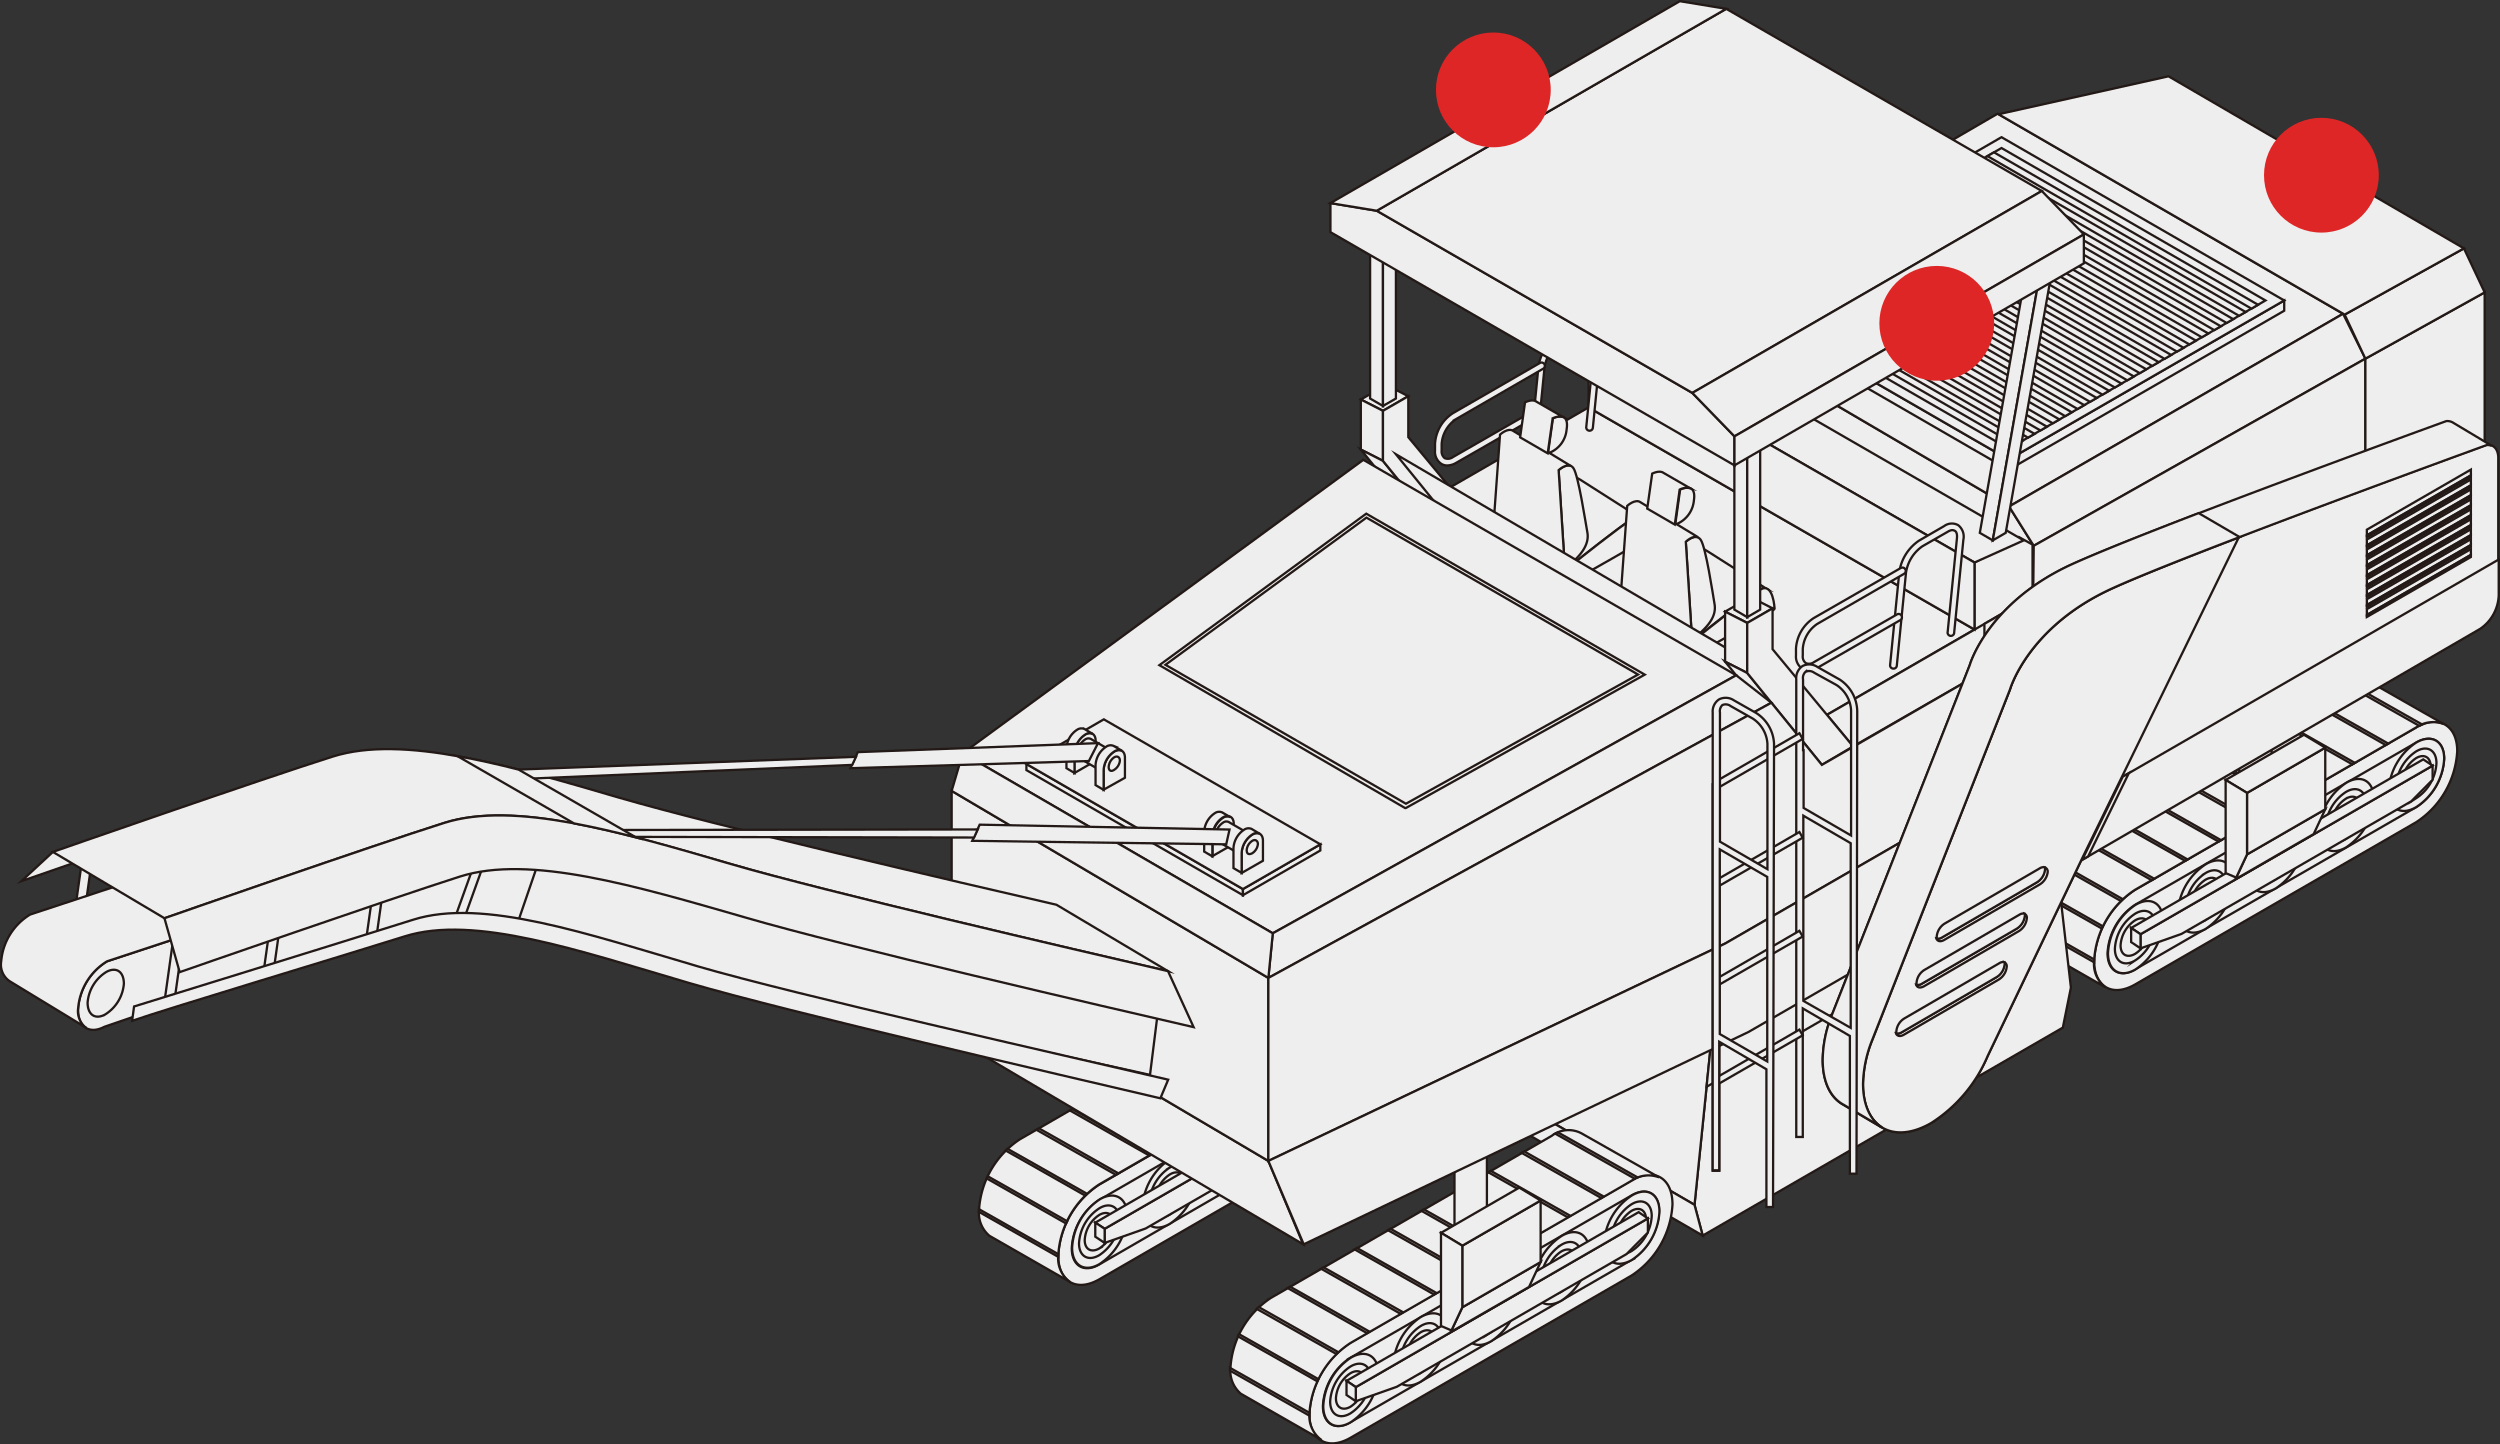 <svg xmlns="http://www.w3.org/2000/svg" viewBox="0 0 272.26 157.26"><rect x="0" y="0" width="272.26" height="157.26" fill="#333333" stroke="none"/><defs><style>.cls-1{fill:#eeeeef;stroke:#231916;stroke-miterlimit:10;stroke-width:0.25px;}.cls-2{fill:#dd2625;}</style></defs><g id="Layer_2" data-name="Layer 2"><g id="Layer_1-2" data-name="Layer 1"><path class="cls-1" d="M263.13,79.22,232.52,96.9a9.86,9.86,0,0,0-4.46,7.73c0,2.85,2,4,4.46,2.58l30.61-17.67a9.87,9.87,0,0,0,4.47-7.74C267.6,79,265.6,77.8,263.13,79.22Z"/><path class="cls-1" d="M263.13,80.87,232.52,98.54a6.75,6.75,0,0,0-3,5.27c0,1.94,1.37,2.73,3,1.76L263.13,87.9a6.73,6.73,0,0,0,3.05-5.27C266.18,80.69,264.81,79.9,263.13,80.87Z"/><path class="cls-1" d="M235.57,100.3c0-1.94-1.36-2.73-3-1.76a6.75,6.75,0,0,0-3,5.27c0,1.94,1.37,2.73,3,1.76A6.71,6.71,0,0,0,235.57,100.3Z"/><path class="cls-1" d="M234.73,100.78c0-1.41-1-2-2.21-1.27a4.88,4.88,0,0,0-2.2,3.82c0,1.41,1,2,2.2,1.27A4.86,4.86,0,0,0,234.73,100.78Z"/><path class="cls-1" d="M234.11,101.14c0-1-.71-1.42-1.59-.91a3.5,3.5,0,0,0-1.58,2.74c0,1,.71,1.41,1.58.91A3.48,3.48,0,0,0,234.11,101.14Z"/><path class="cls-1" d="M243.22,95.88c0-1.94-1.36-2.73-3-1.76a6.73,6.73,0,0,0-3.05,5.27c0,1.94,1.37,2.73,3.05,1.76A6.72,6.72,0,0,0,243.22,95.88Z"/><path class="cls-1" d="M242.38,96.36c0-1.4-1-2-2.2-1.27A4.86,4.86,0,0,0,238,98.91c0,1.41,1,2,2.21,1.27A4.85,4.85,0,0,0,242.38,96.36Z"/><path class="cls-1" d="M241.76,96.72c0-1-.71-1.41-1.58-.91a3.47,3.47,0,0,0-1.58,2.74c0,1,.7,1.42,1.58.91A3.5,3.5,0,0,0,241.76,96.72Z"/><path class="cls-1" d="M250.87,91.46c0-1.94-1.36-2.73-3-1.76a6.72,6.72,0,0,0-3,5.27c0,2,1.36,2.73,3,1.76A6.72,6.72,0,0,0,250.87,91.46Z"/><path class="cls-1" d="M250,91.94c0-1.4-1-2-2.21-1.27a4.88,4.88,0,0,0-2.21,3.82c0,1.41,1,2,2.21,1.28A4.9,4.9,0,0,0,250,91.94Z"/><path class="cls-1" d="M249.41,92.31c0-1-.71-1.42-1.58-.92a3.51,3.51,0,0,0-1.58,2.74c0,1,.71,1.42,1.58.91A3.49,3.49,0,0,0,249.41,92.31Z"/><path class="cls-1" d="M258.52,87c0-1.94-1.36-2.72-3-1.75a6.72,6.72,0,0,0-3,5.27c0,1.94,1.36,2.72,3,1.75A6.72,6.72,0,0,0,258.52,87Z"/><path class="cls-1" d="M257.69,87.53c0-1.41-1-2-2.21-1.28a4.89,4.89,0,0,0-2.21,3.82c0,1.41,1,2,2.21,1.28A4.89,4.89,0,0,0,257.69,87.53Z"/><path class="cls-1" d="M257.06,87.89c0-1-.71-1.42-1.58-.91a3.49,3.49,0,0,0-1.58,2.73c0,1,.71,1.42,1.58.92A3.51,3.51,0,0,0,257.06,87.89Z"/><path class="cls-1" d="M266.18,82.63c0-1.94-1.37-2.73-3.05-1.76a6.72,6.72,0,0,0-3,5.27c0,1.94,1.36,2.73,3,1.76A6.73,6.73,0,0,0,266.18,82.63Z"/><path class="cls-1" d="M265.34,83.11c0-1.41-1-2-2.21-1.28a4.91,4.91,0,0,0-2.2,3.83c0,1.4,1,2,2.2,1.27A4.86,4.86,0,0,0,265.34,83.11Z"/><path class="cls-1" d="M264.71,83.47c0-1-.7-1.42-1.58-.91a3.5,3.5,0,0,0-1.58,2.74c0,1,.71,1.41,1.58.91A3.48,3.48,0,0,0,264.71,83.47Z"/><polygon class="cls-1" points="264.92 84.92 262.6 87.26 237.57 101.71 233.11 103.28 233.11 101.74 264.92 83.38 264.92 84.92"/><path class="cls-1" d="M228.06,104.63a9.86,9.86,0,0,1,4.46-7.73l30.61-17.68a3.25,3.25,0,0,1,3-.37h0L257.8,74.1a3,3,0,0,0-3.31.22L223.88,92a9.88,9.88,0,0,0-4.46,7.74,3.27,3.27,0,0,0,1.12,2.77l8.74,5h0A3.17,3.17,0,0,1,228.06,104.63Z"/><path class="cls-1" d="M263.78,78.9l-.31.15-8.65-4.91.31-.14Z"/><polygon class="cls-1" points="260.09 80.98 259.82 81.14 251.17 76.24 251.44 76.08 260.09 80.98"/><polygon class="cls-1" points="256.45 83.08 256.18 83.24 247.53 78.34 247.8 78.18 256.45 83.08"/><polygon class="cls-1" points="252.81 85.19 252.54 85.34 243.88 80.44 244.16 80.28 252.81 85.19"/><polygon class="cls-1" points="249.17 87.29 248.9 87.44 240.25 82.54 240.52 82.38 249.17 87.29"/><polygon class="cls-1" points="245.53 89.39 245.25 89.55 236.6 84.65 236.88 84.49 245.53 89.39"/><polygon class="cls-1" points="241.88 91.5 241.61 91.65 232.96 86.75 233.23 86.59 241.88 91.5"/><polygon class="cls-1" points="238.24 93.6 237.97 93.75 229.32 88.85 229.59 88.69 238.24 93.6"/><polygon class="cls-1" points="234.6 95.7 234.33 95.86 225.68 90.96 225.95 90.8 234.6 95.7"/><path class="cls-1" d="M231.17,97.92l-.2.2-8.65-4.9c.07-.07.13-.14.2-.2Z"/><path class="cls-1" d="M229,100.87l-.12.24-8.64-4.89a2.72,2.72,0,0,1,.11-.25Z"/><path class="cls-1" d="M228.06,104.63v.17l-8.64-4.9v-.31l8.64,4.9Z"/><path class="cls-1" d="M246.87,61.38a2.82,2.82,0,0,0-2.5,0,.88.88,0,0,0-.51.72V84.47a.88.88,0,0,0,.51.73,2.82,2.82,0,0,0,2.5,0,.87.87,0,0,0,.52-.73V62.1A.87.87,0,0,0,246.87,61.38Z"/><polygon class="cls-1" points="264.92 83.38 233.11 101.74 232.09 101.06 263.9 82.7 264.92 83.38"/><polygon class="cls-1" points="233.11 103.28 232.09 102.6 232.09 101.06 233.11 101.74 233.11 103.28"/><polygon class="cls-1" points="251.97 90.83 243.45 95.75 244.71 93.05 253.23 88.13 251.97 90.83"/><polygon class="cls-1" points="253.23 88.13 244.71 93.05 244.71 86.35 253.23 81.42 253.23 88.13"/><polygon class="cls-1" points="253.23 81.42 244.71 86.35 242.38 84.94 250.91 80.02 253.23 81.42"/><polygon class="cls-1" points="243.53 95.57 242.38 95.08 242.38 84.94 244.71 86.35 244.71 93.05 243.53 95.57"/><polygon class="cls-1" points="186.31 113.86 223.77 92.23 225.53 107.55 224.65 111.91 185.43 134.56 184.54 131.21 186.31 113.86"/><polygon class="cls-1" points="184.54 131.21 142.61 106.93 144.37 89.58 186.31 113.86 184.54 131.21"/><polygon class="cls-1" points="184.54 131.21 142.61 106.93 143.49 110.28 185.43 134.56 184.54 131.21"/><polygon class="cls-1" points="223.77 92.23 186.31 113.86 185.85 118.36 224.22 96.2 223.77 92.23"/><path class="cls-1" d="M177.68,128.54l-30.61,17.67A9.88,9.88,0,0,0,142.6,154c0,2.85,2,4,4.47,2.58l30.61-17.67a9.87,9.87,0,0,0,4.46-7.74C182.14,128.27,180.15,127.12,177.68,128.54Z"/><path class="cls-1" d="M177.68,130.19l-30.61,17.67a6.72,6.72,0,0,0-3,5.27c0,1.94,1.36,2.73,3,1.75l30.61-17.67a6.72,6.72,0,0,0,3-5.27C180.72,130,179.36,129.22,177.68,130.19Z"/><path class="cls-1" d="M150.11,149.61c0-1.94-1.36-2.72-3-1.75a6.72,6.72,0,0,0-3,5.27c0,1.94,1.36,2.73,3,1.75A6.72,6.72,0,0,0,150.11,149.61Z"/><path class="cls-1" d="M149.28,150.1c0-1.41-1-2-2.21-1.28a4.89,4.89,0,0,0-2.21,3.82c0,1.41,1,2,2.21,1.28A4.88,4.88,0,0,0,149.28,150.1Z"/><path class="cls-1" d="M148.65,150.46c0-1-.71-1.42-1.58-.91a3.49,3.49,0,0,0-1.58,2.73c0,1,.71,1.42,1.58.92A3.51,3.51,0,0,0,148.65,150.46Z"/><path class="cls-1" d="M157.77,145.2c0-1.94-1.37-2.73-3.05-1.76a6.72,6.72,0,0,0-3,5.27c0,1.94,1.36,2.73,3,1.76A6.73,6.73,0,0,0,157.77,145.2Z"/><path class="cls-1" d="M156.93,145.68c0-1.41-1-2-2.21-1.27a4.86,4.86,0,0,0-2.21,3.82c0,1.4,1,2,2.21,1.27A4.86,4.86,0,0,0,156.93,145.68Z"/><path class="cls-1" d="M156.3,146c0-1-.71-1.42-1.58-.91a3.5,3.5,0,0,0-1.58,2.74c0,1,.71,1.41,1.58.91A3.51,3.51,0,0,0,156.3,146Z"/><path class="cls-1" d="M165.42,140.78c0-1.94-1.37-2.73-3-1.76a6.72,6.72,0,0,0-3,5.27c0,1.94,1.36,2.73,3,1.76A6.73,6.73,0,0,0,165.42,140.78Z"/><path class="cls-1" d="M164.58,141.26c0-1.41-1-2-2.21-1.27a4.88,4.88,0,0,0-2.2,3.82c0,1.41,1,2,2.2,1.27A4.86,4.86,0,0,0,164.58,141.26Z"/><path class="cls-1" d="M164,141.62c0-1-.71-1.41-1.59-.91a3.5,3.5,0,0,0-1.58,2.74c0,1,.71,1.41,1.58.91A3.48,3.48,0,0,0,164,141.62Z"/><path class="cls-1" d="M173.07,136.36c0-1.94-1.36-2.73-3-1.76a6.73,6.73,0,0,0-3.05,5.27c0,1.94,1.37,2.73,3.05,1.76A6.72,6.72,0,0,0,173.07,136.36Z"/><path class="cls-1" d="M172.23,136.84c0-1.4-1-2-2.2-1.27a4.86,4.86,0,0,0-2.21,3.82c0,1.41,1,2,2.21,1.28A4.91,4.91,0,0,0,172.23,136.84Z"/><path class="cls-1" d="M171.61,137.2c0-1-.71-1.41-1.58-.91a3.5,3.5,0,0,0-1.59,2.74c0,1,.71,1.42,1.59.91A3.5,3.5,0,0,0,171.61,137.2Z"/><path class="cls-1" d="M180.72,131.94c0-1.94-1.36-2.72-3-1.75a6.73,6.73,0,0,0-3.05,5.27c0,1.94,1.37,2.72,3.05,1.75A6.72,6.72,0,0,0,180.72,131.94Z"/><path class="cls-1" d="M179.88,132.43c0-1.41-1-2-2.2-1.28a4.89,4.89,0,0,0-2.21,3.82c0,1.41,1,2,2.21,1.28A4.88,4.88,0,0,0,179.88,132.43Z"/><path class="cls-1" d="M179.26,132.79c0-1-.71-1.42-1.58-.92a3.51,3.51,0,0,0-1.58,2.74c0,1,.71,1.42,1.58.92A3.51,3.51,0,0,0,179.26,132.79Z"/><polygon class="cls-1" points="179.46 134.23 177.14 136.57 152.11 151.03 147.65 152.6 147.65 151.06 179.46 132.69 179.46 134.23"/><path class="cls-1" d="M142.6,154a9.88,9.88,0,0,1,4.47-7.74l30.61-17.67a3.22,3.22,0,0,1,3-.37h0l-8.37-4.75a3,3,0,0,0-3.31.22l-30.61,17.67A9.85,9.85,0,0,0,134,149a3.29,3.29,0,0,0,1.13,2.78l8.73,5h0A3.21,3.21,0,0,1,142.6,154Z"/><path class="cls-1" d="M178.33,128.22l-.31.14-8.65-4.9.3-.14Z"/><polygon class="cls-1" points="174.63 130.3 174.37 130.46 165.71 125.55 165.99 125.39 174.63 130.3"/><polygon class="cls-1" points="171 132.4 170.72 132.56 162.07 127.66 162.34 127.5 171 132.4"/><polygon class="cls-1" points="167.35 134.5 167.08 134.66 158.43 129.76 158.7 129.6 167.35 134.5"/><polygon class="cls-1" points="163.71 136.6 163.44 136.76 154.79 131.86 155.06 131.7 163.71 136.6"/><polygon class="cls-1" points="160.07 138.71 159.8 138.87 151.15 133.97 151.42 133.81 160.07 138.71"/><polygon class="cls-1" points="156.43 140.81 156.16 140.97 147.51 136.06 147.78 135.91 156.43 140.81"/><polygon class="cls-1" points="152.79 142.91 152.51 143.07 143.87 138.17 144.13 138.01 152.79 142.91"/><polygon class="cls-1" points="149.14 145.02 148.87 145.18 140.22 140.27 140.49 140.12 149.14 145.02"/><path class="cls-1" d="M145.71,147.24l-.2.2-8.65-4.9.21-.2Z"/><path class="cls-1" d="M143.57,150.19a2.56,2.56,0,0,0-.11.24l-8.65-4.9c0-.08.08-.16.12-.24Z"/><path class="cls-1" d="M142.6,154a1,1,0,0,0,0,.17l-8.65-4.9v-.31l8.65,4.9A.66.66,0,0,0,142.6,154Z"/><path class="cls-1" d="M161.42,110.7a2.75,2.75,0,0,0-2.5,0,.87.87,0,0,0-.52.72v22.37a.87.87,0,0,0,.52.72,2.75,2.75,0,0,0,2.5,0,.88.88,0,0,0,.51-.72V111.42A.88.88,0,0,0,161.42,110.7Z"/><polygon class="cls-1" points="179.46 132.69 147.65 151.06 146.64 150.38 178.45 132.01 179.46 132.69"/><polygon class="cls-1" points="147.65 152.6 146.64 151.92 146.64 150.38 147.65 151.06 147.65 152.6"/><polygon class="cls-1" points="166.52 140.15 157.99 145.06 159.25 142.37 167.78 137.44 166.52 140.15"/><polygon class="cls-1" points="167.78 137.44 159.25 142.37 159.25 135.66 167.78 130.74 167.78 137.44"/><polygon class="cls-1" points="167.78 130.74 159.25 135.66 156.93 134.26 165.45 129.34 167.78 130.74"/><polygon class="cls-1" points="158.07 144.89 156.93 144.4 156.93 134.26 159.25 135.66 159.25 142.37 158.07 144.89"/><path class="cls-1" d="M150.32,111.31,119.72,129a9.87,9.87,0,0,0-4.47,7.74c0,2.85,2,4,4.47,2.58l30.6-17.68a9.85,9.85,0,0,0,4.47-7.73C154.79,111,152.79,109.88,150.32,111.31Z"/><path class="cls-1" d="M150.32,113l-30.6,17.67a6.73,6.73,0,0,0-3,5.27c0,1.94,1.37,2.73,3,1.76L150.32,120a6.73,6.73,0,0,0,3.05-5.27C153.37,112.77,152,112,150.32,113Z"/><path class="cls-1" d="M122.76,132.38c0-1.94-1.37-2.73-3-1.76a6.73,6.73,0,0,0-3,5.27c0,1.94,1.37,2.73,3,1.76A6.75,6.75,0,0,0,122.76,132.38Z"/><path class="cls-1" d="M121.92,132.86c0-1.4-1-2-2.2-1.27a4.86,4.86,0,0,0-2.21,3.82c0,1.41,1,2,2.21,1.28A4.91,4.91,0,0,0,121.92,132.86Z"/><path class="cls-1" d="M121.3,133.23c0-1-.71-1.42-1.58-.92a3.5,3.5,0,0,0-1.59,2.74c0,1,.71,1.42,1.59.91A3.49,3.49,0,0,0,121.3,133.23Z"/><path class="cls-1" d="M130.41,128c0-1.94-1.36-2.72-3-1.75a6.72,6.72,0,0,0-3,5.27c0,1.94,1.36,2.72,3,1.75A6.72,6.72,0,0,0,130.41,128Z"/><path class="cls-1" d="M129.57,128.45c0-1.41-1-2-2.2-1.28a4.89,4.89,0,0,0-2.21,3.82c0,1.41,1,2,2.21,1.28A4.88,4.88,0,0,0,129.57,128.45Z"/><path class="cls-1" d="M129,128.81c0-1-.71-1.42-1.58-.92a3.48,3.48,0,0,0-1.58,2.74c0,1,.7,1.42,1.58.92A3.53,3.53,0,0,0,129,128.81Z"/><path class="cls-1" d="M138.06,123.54c0-1.94-1.36-2.72-3-1.75a6.72,6.72,0,0,0-3,5.27c0,1.94,1.36,2.73,3,1.76A6.74,6.74,0,0,0,138.06,123.54Z"/><path class="cls-1" d="M137.23,124c0-1.41-1-2-2.21-1.28a4.9,4.9,0,0,0-2.21,3.83c0,1.4,1,2,2.21,1.27A4.86,4.86,0,0,0,137.23,124Z"/><path class="cls-1" d="M136.6,124.39c0-1-.71-1.42-1.58-.91a3.5,3.5,0,0,0-1.58,2.74c0,1,.71,1.41,1.58.91A3.51,3.51,0,0,0,136.6,124.39Z"/><path class="cls-1" d="M145.71,119.13c0-1.94-1.36-2.73-3-1.76a6.72,6.72,0,0,0-3,5.27c0,1.94,1.36,2.73,3,1.76A6.72,6.72,0,0,0,145.71,119.13Z"/><path class="cls-1" d="M144.88,119.61c0-1.41-1-2-2.21-1.27a4.85,4.85,0,0,0-2.2,3.82c0,1.41,1,2,2.2,1.27A4.86,4.86,0,0,0,144.88,119.61Z"/><path class="cls-1" d="M144.25,120c0-1-.7-1.42-1.58-.91a3.5,3.5,0,0,0-1.58,2.74c0,1,.71,1.41,1.58.91A3.48,3.48,0,0,0,144.25,120Z"/><path class="cls-1" d="M153.37,114.71c0-1.94-1.37-2.73-3.05-1.76a6.72,6.72,0,0,0-3,5.27c0,1.94,1.36,2.73,3,1.76A6.73,6.73,0,0,0,153.37,114.71Z"/><path class="cls-1" d="M152.53,115.19c0-1.4-1-2-2.21-1.27a4.88,4.88,0,0,0-2.2,3.82c0,1.41,1,2,2.2,1.27A4.86,4.86,0,0,0,152.53,115.19Z"/><path class="cls-1" d="M151.9,115.55c0-1-.7-1.41-1.58-.91a3.5,3.5,0,0,0-1.58,2.74c0,1,.71,1.41,1.58.91A3.47,3.47,0,0,0,151.9,115.55Z"/><polygon class="cls-1" points="152.11 117 149.79 119.34 124.76 133.79 120.3 135.36 120.3 133.82 152.11 115.46 152.11 117"/><path class="cls-1" d="M115.25,136.72a9.87,9.87,0,0,1,4.47-7.74l30.6-17.67a3.2,3.2,0,0,1,3-.37h0L145,106.18a3.06,3.06,0,0,0-3.31.22l-30.61,17.67a9.9,9.9,0,0,0-4.46,7.74,3.24,3.24,0,0,0,1.13,2.77l8.73,5h0A3.18,3.18,0,0,1,115.25,136.72Z"/><path class="cls-1" d="M151,111l-.3.14L142,106.22l.31-.13Z"/><polygon class="cls-1" points="147.28 113.07 147.01 113.22 138.36 108.32 138.63 108.16 147.28 113.07"/><polygon class="cls-1" points="143.64 115.17 143.37 115.32 134.72 110.42 134.99 110.26 143.64 115.17"/><polygon class="cls-1" points="140 117.27 139.73 117.42 131.08 112.53 131.34 112.37 140 117.27"/><polygon class="cls-1" points="136.36 119.37 136.09 119.53 127.44 114.63 127.71 114.47 136.36 119.37"/><polygon class="cls-1" points="132.72 121.48 132.44 121.63 123.79 116.73 124.06 116.57 132.72 121.48"/><polygon class="cls-1" points="129.08 123.58 128.8 123.73 120.15 118.83 120.42 118.68 129.08 123.58"/><polygon class="cls-1" points="125.43 125.68 125.16 125.84 116.51 120.93 116.78 120.78 125.43 125.68"/><polygon class="cls-1" points="121.79 127.78 121.52 127.94 112.87 123.04 113.14 122.88 121.79 127.78"/><path class="cls-1" d="M118.36,130l-.2.19-8.65-4.9.2-.19Z"/><path class="cls-1" d="M116.22,133l-.12.24-8.64-4.9a2.56,2.56,0,0,1,.11-.24Z"/><path class="cls-1" d="M115.25,136.72v.16l-8.64-4.9v-.3l8.64,4.9Z"/><path class="cls-1" d="M134.06,93.47a2.75,2.75,0,0,0-2.5,0,.88.88,0,0,0-.51.72v22.37a.88.88,0,0,0,.51.72,2.75,2.75,0,0,0,2.5,0,.87.87,0,0,0,.52-.72V94.19A.87.87,0,0,0,134.06,93.47Z"/><polygon class="cls-1" points="152.11 115.46 120.3 133.82 119.28 133.15 151.09 114.78 152.11 115.46"/><polygon class="cls-1" points="120.3 135.36 119.28 134.68 119.28 133.15 120.3 133.82 120.3 135.36"/><polygon class="cls-1" points="139.16 122.91 130.64 127.83 131.9 125.13 140.42 120.21 139.16 122.91"/><polygon class="cls-1" points="140.42 120.21 131.9 125.13 131.9 118.43 140.42 113.51 140.42 120.21"/><polygon class="cls-1" points="140.42 113.51 131.9 118.43 129.57 117.02 138.1 112.1 140.42 113.51"/><polygon class="cls-1" points="130.72 127.65 129.57 127.16 129.57 117.02 131.9 118.43 131.9 125.13 130.72 127.65"/><polygon class="cls-1" points="181.55 33.32 218.8 55.16 221.48 59.44 221.38 68.82 179.67 50.05 181.55 33.32"/><polygon class="cls-1" points="217.55 12.38 181.55 33.32 218.8 55.16 255.17 34.17 217.55 12.38"/><polygon class="cls-1" points="257.6 39.06 221.48 59.44 218.8 55.16 255.17 34.17 257.6 39.06"/><polygon class="cls-1" points="257.6 73.6 221.12 94.66 221.48 59.44 257.6 39.06 257.6 73.6"/><polygon class="cls-1" points="257.6 73.6 270.59 62.7 270.59 31.84 257.6 39.06 257.6 73.6"/><polygon class="cls-1" points="255.34 34.26 268.33 27.05 270.59 31.84 257.6 39.06 255.34 34.26"/><polygon class="cls-1" points="236.16 8.31 217.65 12.44 255.34 34.26 268.33 27.05 236.16 8.31"/><polygon class="cls-1" points="187.96 33.38 187.96 32.27 218.75 50.05 218.75 51.16 187.96 33.38"/><polygon class="cls-1" points="218.75 50.05 248.76 32.72 248.76 33.84 218.75 51.16 218.75 50.05"/><polygon class="cls-1" points="187.96 32.27 217.97 14.94 248.76 32.72 218.75 50.05 187.96 32.27"/><polygon class="cls-1" points="189.99 32.27 217.97 16.12 246.72 32.72 218.75 48.87 189.99 32.27"/><polygon class="cls-1" points="245.91 33.19 245.2 33.61 245.19 33.61 216.44 17 217.15 16.59 245.91 33.19"/><polygon class="cls-1" points="244.56 33.98 243.84 34.39 215.08 17.78 215.8 17.37 244.56 33.98"/><polygon class="cls-1" points="243.21 34.76 242.49 35.17 213.73 18.57 214.45 18.15 243.21 34.76"/><polygon class="cls-1" points="241.86 35.54 241.14 35.95 212.38 19.35 213.09 18.93 241.86 35.54"/><polygon class="cls-1" points="240.5 36.32 239.79 36.73 211.03 20.13 211.74 19.71 240.5 36.32"/><polygon class="cls-1" points="239.15 37.1 238.43 37.51 209.67 20.91 210.39 20.49 239.15 37.1"/><polygon class="cls-1" points="237.8 37.88 237.08 38.29 208.32 21.69 209.04 21.27 237.8 37.88"/><polygon class="cls-1" points="236.45 38.66 235.73 39.08 206.97 22.47 207.69 22.05 236.45 38.66"/><polygon class="cls-1" points="235.09 39.44 234.38 39.85 205.61 23.25 206.34 22.84 235.09 39.44"/><polygon class="cls-1" points="233.74 40.22 233.03 40.64 204.26 24.03 204.98 23.61 233.74 40.22"/><polygon class="cls-1" points="232.39 41 231.67 41.42 202.91 24.81 203.63 24.4 232.39 41"/><polygon class="cls-1" points="231.04 41.78 230.32 42.2 201.56 25.59 202.28 25.18 231.04 41.78"/><polygon class="cls-1" points="229.69 42.56 228.97 42.98 200.21 26.37 200.92 25.96 229.69 42.56"/><polygon class="cls-1" points="228.34 43.34 227.61 43.76 198.85 27.16 199.57 26.74 228.34 43.34"/><polygon class="cls-1" points="226.98 44.12 226.26 44.54 197.5 27.93 198.22 27.52 226.98 44.12"/><polygon class="cls-1" points="225.63 44.9 224.91 45.32 196.15 28.71 196.87 28.3 225.63 44.9"/><polygon class="cls-1" points="224.28 45.68 223.56 46.1 194.8 29.5 195.51 29.08 224.28 45.68"/><polygon class="cls-1" points="222.92 46.47 222.21 46.88 193.44 30.28 194.16 29.86 222.92 46.47"/><polygon class="cls-1" points="221.57 47.25 220.85 47.66 192.09 31.06 192.81 30.64 221.57 47.25"/><polygon class="cls-1" points="220.22 48.03 219.5 48.45 190.74 31.84 191.46 31.43 220.22 48.03"/><polygon class="cls-1" points="141.92 135.51 107.43 115.15 103.64 106.06 138.13 126.43 141.92 135.51"/><polygon class="cls-1" points="138.13 126.43 103.64 106.06 103.64 86.13 138.13 106.5 138.13 126.43"/><polygon class="cls-1" points="193.45 76.22 163.21 58.8 159.47 60.95 189.72 78.37 193.45 76.22"/><polygon class="cls-1" points="215.03 68.56 198.96 77.85 156.93 53.65 173 44.37 215.03 68.56"/><polygon class="cls-1" points="215.03 73.71 221.35 70.05 221.35 59.31 219.85 58.48 215.03 61.26 215.03 73.71"/><polygon class="cls-1" points="217.93 66.89 217.93 72.03 201.81 81.29 198.96 77.85 217.93 66.89"/><polygon class="cls-1" points="217.93 72.03 216.11 73.08 216.11 67.94 217.93 66.89 217.93 72.03"/><polygon class="cls-1" points="153.37 43.15 150.61 44.74 148.2 43.51 150.96 41.92 153.37 43.15"/><polygon class="cls-1" points="150.61 50.19 150.61 44.74 148.2 43.51 148.2 48.96 150.61 50.19"/><polygon class="cls-1" points="150.61 50.19 158.74 60.2 156.33 58.97 148.2 48.96 150.61 50.19"/><polygon class="cls-1" points="153.37 43.15 153.37 47.61 162.14 58.19 158.74 60.2 150.61 50.19 150.61 44.74 153.37 43.15"/><polygon class="cls-1" points="150.61 26.34 150.61 44.21 149.21 43.4 149.21 25.53 150.61 26.34"/><polygon class="cls-1" points="152.02 25.53 150.61 26.34 150.61 44.21 152.02 43.4 152.02 25.53"/><polygon class="cls-1" points="220.39 58.85 215.03 61.26 173 37.06 177.82 34.28 220.39 58.85"/><polygon class="cls-1" points="215.03 68.56 215.03 61.26 173 37.06 173 44.37 215.03 68.56"/><polygon class="cls-1" points="222.36 28.63 217.02 58.85 215.61 58.03 220.95 27.82 222.36 28.63"/><polygon class="cls-1" points="223.76 27.82 222.36 28.63 217.02 58.85 218.43 58.03 223.76 27.82"/><path class="cls-1" d="M206.16,72.81h0a.35.35,0,0,1-.32-.39l1-10.11A5,5,0,0,1,209,58.87l2.73-1.58a1.41,1.41,0,0,1,1.52-.1,1.58,1.58,0,0,1,.57,1.58l-1,10.1a.36.36,0,1,1-.71-.06l1-10.11c.05-.44,0-.78-.24-.9s-.45-.07-.77.12l-2.74,1.57a4.26,4.26,0,0,0-1.79,2.89l-1,10.11A.35.35,0,0,1,206.16,72.81Z"/><path class="cls-1" d="M196.93,73a1.28,1.28,0,0,1-.64-.17,1.58,1.58,0,0,1-.7-1.45v-.72a4.25,4.25,0,0,1,1.95-3.36L207,61.86a.36.36,0,0,1,.36.63l-9.44,5.45a3.57,3.57,0,0,0-1.59,2.74v.72a.89.89,0,0,0,.34.82.91.91,0,0,0,.89-.12l9-5.17a.36.36,0,1,1,.36.62l-9,5.18A2,2,0,0,1,196.93,73Z"/><path class="cls-1" d="M166.86,50.49h0a.36.36,0,0,1-.32-.39l1-10.11a4.87,4.87,0,0,1,2.15-3.44L172.38,35a1.38,1.38,0,0,1,1.53-.1,1.59,1.59,0,0,1,.56,1.57l-1,10.11a.36.36,0,0,1-.72-.07l1-10.11a1,1,0,0,0-.24-.9.81.81,0,0,0-.78.12L170,37.17a4.22,4.22,0,0,0-1.8,2.89l-1,10.11A.37.37,0,0,1,166.86,50.49Z"/><path class="cls-1" d="M157.62,50.69a1.2,1.2,0,0,1-.64-.17,1.57,1.57,0,0,1-.7-1.45v-.71A4.25,4.25,0,0,1,158.23,45l9.44-5.45a.36.36,0,1,1,.36.62l-9.44,5.46A3.55,3.55,0,0,0,157,48.36v.71a.93.93,0,0,0,.34.83.91.91,0,0,0,.89-.12l9-5.17a.36.36,0,1,1,.36.62l-9,5.17A2,2,0,0,1,157.62,50.69Z"/><path class="cls-1" d="M172.19,52.3c-.77-.47-1.52-.8-2.13-.31-1.26,1-6.4,4.83-6.4,4.83l.14,1.79,7.79,4.47-.13-1.79s5-4,6.39-4.83a.75.75,0,0,1,.68-.12Z"/><path class="cls-1" d="M170.42,61.89l-.68-10.69s1.06-1,1.61-.22,1.33,6,1.52,7S172.61,60.28,170.42,61.89Z"/><path class="cls-1" d="M171.59,63.08l-.13-1.79s5-4,6.39-4.83,1.55,2,1.55,2.11S171.59,63.08,171.59,63.08Z"/><path class="cls-1" d="M168.58,49.37l.54-3.81s1.83-.94,1.49,1.2A3,3,0,0,1,168.58,49.37Z"/><path class="cls-1" d="M171.06,50.74h0l-6.25-3.8c-.58-.42-1.45.39-1.45.39l-.73,10.09,7.79,4.47-.68-10.69S170.49,50.5,171.06,50.74Z"/><path class="cls-1" d="M170.21,45.41h0l-2.91-1.68c-.45-.31-1.22.09-1.22.09l-.53,3.81,3,1.74.54-3.81A1.65,1.65,0,0,1,170.21,45.41Z"/><path class="cls-1" d="M186,60.06c-.77-.47-1.51-.79-2.12-.32-1.27,1-6.4,4.84-6.4,4.84l.14,1.79,7.79,4.47-.14-1.79s5-4,6.4-4.84a.77.77,0,0,1,.68-.11Z"/><path class="cls-1" d="M184.27,69.65,183.59,59s1.06-1,1.62-.22,1.33,5.95,1.51,7S186.47,68,184.27,69.65Z"/><path class="cls-1" d="M185.45,70.84l-.14-1.79s5-4,6.4-4.84,1.55,2,1.55,2.12S185.45,70.84,185.45,70.84Z"/><path class="cls-1" d="M182.44,57.13l.53-3.81s1.83-.94,1.5,1.19A3.07,3.07,0,0,1,182.44,57.13Z"/><path class="cls-1" d="M184.92,58.5h0l-6.26-3.8c-.57-.42-1.45.39-1.45.39l-.73,10.09,7.79,4.47L183.59,59S184.35,58.26,184.92,58.5Z"/><path class="cls-1" d="M184.06,53.17h0l-2.91-1.68c-.45-.31-1.22.09-1.22.09l-.54,3.81,3,1.74.53-3.81A1.66,1.66,0,0,1,184.06,53.17Z"/><polygon class="cls-1" points="197.41 81.35 160.14 59.48 152.02 49.47 189.28 71.33 197.41 81.35"/><polygon class="cls-1" points="193.04 66.25 190.28 67.84 187.87 66.61 190.63 65.02 193.04 66.25"/><polygon class="cls-1" points="190.28 73.29 190.28 67.84 187.87 66.61 187.87 72.06 190.28 73.29"/><polygon class="cls-1" points="190.28 73.29 198.41 83.3 196 82.07 187.87 72.06 190.28 73.29"/><polygon class="cls-1" points="193.04 66.25 193.04 70.7 201.81 81.29 198.41 83.3 190.28 73.29 190.28 67.84 193.04 66.25"/><polygon class="cls-1" points="190.28 49.34 190.28 67.21 188.88 66.39 188.88 48.53 190.28 49.34"/><polygon class="cls-1" points="191.69 48.53 190.28 49.34 190.28 67.21 191.69 66.39 191.69 48.53"/><polygon class="cls-1" points="144.89 22.12 149.93 22.95 184.3 42.79 188.89 47.52 188.89 50.68 144.89 25.28 144.89 22.12"/><polygon class="cls-1" points="222.36 20.8 184.3 42.79 149.93 22.95 187.99 0.96 222.36 20.8"/><polygon class="cls-1" points="222.36 20.8 184.3 42.79 188.89 47.52 226.94 25.53 222.36 20.8"/><polygon class="cls-1" points="226.94 28.68 188.89 50.68 188.89 47.52 226.94 25.53 226.94 28.68"/><polygon class="cls-1" points="182.94 0.13 144.89 22.12 149.93 22.95 187.99 0.96 182.94 0.13"/><polygon class="cls-1" points="189.08 73.54 138.61 101.64 104.85 82.03 148.47 50.08 189.08 73.54"/><path class="cls-1" d="M153.1,88l-.08,0L126.26,72.44l22.53-16.5,30.33,17.53ZM126.92,72.4l26.19,15.13,25.28-14.07L148.81,56.37Z"/><polygon class="cls-1" points="189.08 73.54 138.61 101.64 138.13 106.5 192.91 76.53 189.08 73.54"/><polygon class="cls-1" points="138.13 106.5 138.61 101.64 104.85 82.03 103.64 86.13 138.13 106.5"/><polygon class="cls-1" points="187.87 102.76 221.22 83.51 221.35 70.05 198.41 83.3 192.91 76.53 138.13 106.5 138.13 126.43 187.87 102.76"/><polygon class="cls-1" points="221.22 83.51 187.87 102.76 138.13 126.43 141.98 135.51 190.41 112.39 221.12 94.66 221.22 83.51"/><path class="cls-1" d="M270.81,48.44S238.56,60.16,230.05,64c-9.21,4.21-11.15,11-11.15,11l-15.06,38.22a13.53,13.53,0,0,0-1,4.76c0,4.77,3.34,6.7,7.47,4.32a16,16,0,0,0,6.14-7.27l10.26-21.46,43.36-25.17a4.62,4.62,0,0,0,2-3.66V50.06C272.14,48.25,270.81,48.44,270.81,48.44Z"/><path class="cls-1" d="M230.05,64c-9.21,4.21-11.15,11-11.15,11l-15.06,38.22a13.53,13.53,0,0,0-1,4.76c0,4.77,3.34,6.7,7.47,4.32a16,16,0,0,0,6.14-7.27l10.26-21.46,17.17-35.19C238.08,60.69,232.81,62.78,230.05,64Z"/><path class="cls-1" d="M218.27,104.79a.51.51,0,0,1,0,.22,1.83,1.83,0,0,1-.88,1.41l-10.32,6a.75.75,0,0,1-.59.11c.11.31.45.39.85.16l10.32-6a1.84,1.84,0,0,0,.89-1.4A.47.47,0,0,0,218.27,104.79Z"/><path class="cls-1" d="M217.43,106.42a1.83,1.83,0,0,0,.88-1.41.51.51,0,0,0,0-.22.73.73,0,0,0-.58.11l-10.32,6a1.84,1.84,0,0,0-.89,1.41.78.78,0,0,0,0,.22.75.75,0,0,0,.59-.11Z"/><path class="cls-1" d="M220.47,99.51a.48.48,0,0,1,0,.22,1.87,1.87,0,0,1-.88,1.41l-10.33,6a.72.72,0,0,1-.58.11c.11.31.44.39.85.16l10.32-6a1.83,1.83,0,0,0,.88-1.41A.46.46,0,0,0,220.47,99.51Z"/><path class="cls-1" d="M219.63,101.14a1.87,1.87,0,0,0,.88-1.41.48.48,0,0,0,0-.22.72.72,0,0,0-.58.1l-10.32,6a1.82,1.82,0,0,0-.89,1.4.79.79,0,0,0,0,.23.72.72,0,0,0,.58-.11Z"/><path class="cls-1" d="M222.67,94.46a.79.79,0,0,1,0,.23,1.85,1.85,0,0,1-.88,1.4l-10.33,6a.73.73,0,0,1-.58.11c.11.32.44.4.84.17l10.33-6A1.85,1.85,0,0,0,223,95,.48.48,0,0,0,222.67,94.46Z"/><path class="cls-1" d="M221.83,96.09a1.85,1.85,0,0,0,.88-1.4.79.79,0,0,0,0-.23.73.73,0,0,0-.58.11l-10.33,6a1.86,1.86,0,0,0-.88,1.41.78.78,0,0,0,0,.22.73.73,0,0,0,.58-.11Z"/><path class="cls-1" d="M231.18,84.58l-4.42,9.06,43.36-25.17a4.62,4.62,0,0,0,2-3.66V60.93Z"/><path class="cls-1" d="M231.84,84.2l-.66.38-4.42,9.06.65-.38Z"/><polygon class="cls-1" points="269.09 51.77 257.76 58.3 257.76 57.68 269.09 51.14 269.09 51.77"/><polygon class="cls-1" points="269.09 51.77 257.76 58.3 257.76 58.53 269.09 51.99 269.09 51.77"/><polygon class="cls-1" points="269.09 52.85 257.76 59.39 257.76 58.76 269.09 52.22 269.09 52.85"/><polygon class="cls-1" points="269.09 52.85 257.76 59.39 257.76 59.62 269.09 53.08 269.09 52.85"/><polygon class="cls-1" points="269.09 53.93 257.76 60.47 257.76 59.84 269.09 53.3 269.09 53.93"/><polygon class="cls-1" points="269.09 53.93 257.76 60.47 257.76 60.7 269.09 54.16 269.09 53.93"/><polygon class="cls-1" points="269.09 55.02 257.76 61.55 257.76 60.93 269.09 54.39 269.09 55.02"/><polygon class="cls-1" points="269.09 55.02 257.76 61.55 257.76 61.78 269.09 55.24 269.09 55.02"/><polygon class="cls-1" points="269.09 56.1 257.76 62.64 257.76 62.01 269.09 55.47 269.09 56.1"/><polygon class="cls-1" points="269.09 56.1 257.76 62.64 257.76 62.86 269.09 56.33 269.09 56.1"/><polygon class="cls-1" points="269.09 57.18 257.76 63.72 257.76 63.09 269.09 56.55 269.09 57.18"/><polygon class="cls-1" points="269.09 57.18 257.76 63.72 257.76 63.95 269.09 57.41 269.09 57.18"/><polygon class="cls-1" points="269.09 58.27 257.76 64.8 257.76 64.18 269.09 57.64 269.09 58.27"/><polygon class="cls-1" points="269.09 58.27 257.76 64.8 257.76 65.03 269.09 58.49 269.09 58.27"/><polygon class="cls-1" points="269.09 59.35 257.76 65.89 257.76 65.26 269.09 58.72 269.09 59.35"/><polygon class="cls-1" points="269.09 59.35 257.76 65.89 257.76 66.11 269.09 59.57 269.09 59.35"/><polygon class="cls-1" points="269.09 60.43 257.76 66.97 257.76 66.34 269.09 59.8 269.09 60.43"/><polygon class="cls-1" points="269.09 60.43 257.76 66.97 257.76 67.19 269.09 60.66 269.09 60.43"/><path class="cls-1" d="M202.89,118.05a13.53,13.53,0,0,1,1-4.76L218.9,75.07s1.94-6.82,11.15-11c8.51-3.88,40.76-15.6,40.76-15.6a1.3,1.3,0,0,1,.55.08h0L267.1,46a1.21,1.21,0,0,0-.69-.14s-32.25,11.71-40.75,15.6c-9.21,4.2-11.15,11-11.15,11l-15.06,38.22a13.49,13.49,0,0,0-.95,4.76c0,2.44.87,4.14,2.28,4.89l4.17,2.47C203.68,122,202.89,120.36,202.89,118.05Z"/><path class="cls-1" d="M239.44,55.88c-5.81,2.23-11,4.3-13.78,5.56-9.21,4.2-11.15,11-11.15,11l-15.06,38.22a13.49,13.49,0,0,0-.95,4.76c0,2.44.87,4.14,2.28,4.89l4.17,2.47c-1.27-.81-2.06-2.45-2.06-4.76a13.53,13.53,0,0,1,1-4.76L218.9,75.07s1.94-6.82,11.15-11c2.76-1.26,8-3.34,13.86-5.58Z"/><polygon class="cls-1" points="7.25 105.67 8.39 105.24 10.01 93.67 8.88 94.09 7.25 105.67"/><path class="cls-1" d="M11.66,104.69l27.28-9S46.3,91,50,91.32s10.27,1.09,10.27,1.09L57,101.17c-4.28-2.54-14.63,0-14.63,0l-31,10.65c-1.66.87-2.94,0-2.86-2A6.61,6.61,0,0,1,11.66,104.69Z"/><path class="cls-1" d="M74.53,105.29a167.56,167.56,0,0,0-18.21-4.63l2.83-8.25c5.13,1,10.75,2.63,16.49,4.31,11.45,3.34,43.64,10.75,50.6,12.34l-1,8C118.47,115.53,86,108.64,74.53,105.29Z"/><polygon class="cls-1" points="28.7 105.87 29.84 105.44 31.46 93.87 30.33 94.29 28.7 105.87"/><polygon class="cls-1" points="39.85 102.5 40.99 102.08 42.61 90.5 41.48 90.93 39.85 102.5"/><polygon class="cls-1" points="49.2 100.92 50.22 100.95 54.56 88.87 53.54 88.84 49.2 100.92"/><polygon class="cls-1" points="17.91 109.1 19.04 108.68 20.67 97.1 19.53 97.53 17.91 109.1"/><path class="cls-1" d="M8.51,109.8a6.61,6.61,0,0,1,3.15-5.11l27.28-9s6.91-2.84,10.56-2.52c.68.06,1.78-.82,2.59-.74l.78-2.26s-6.34-.64-10-1S30.56,90.6,30.56,90.6l-27.28,9a6.61,6.61,0,0,0-3.15,5.11,2.17,2.17,0,0,0,.93,2.15l8.22,5h0A2.28,2.28,0,0,1,8.51,109.8Z"/><path class="cls-1" d="M9.54,109.19c0,1.29.79,1.88,1.88,1.31a4.35,4.35,0,0,0,2.07-3.36c0-1.3-.79-1.88-1.88-1.31A4.33,4.33,0,0,0,9.54,109.19Z"/><path class="cls-1" d="M127.22,117.58c-11.83-2.77-40.71-9.27-51.22-12.34-12-3.52-23.41-7.48-31-5.08s-30.4,9.45-30.4,9.45l-.21,1.56c3.94-1.37,22.9-7.06,29.69-9.2,7.58-2.39,19,1.57,31,5.09,10.86,3.17,40.42,10,51.29,12.55Z"/><polygon class="cls-1" points="5.76 92.78 2.33 95.96 11.78 92.68 5.76 92.78"/><path class="cls-1" d="M48.41,89.61c7.59-2.39,19.08,1,31.12,4.47,10.26,3,37.18,9.26,47.67,11.68l-12.15-7.23c-10.49-2.41-37.41-8.67-47.67-11.67-12-3.52-23.53-6.86-31.12-4.47S5.76,92.78,5.76,92.78L17.91,100S40.82,92,48.41,89.61Z"/><path class="cls-1" d="M127.2,105.76c-10.49-2.42-37.41-8.68-47.67-11.68-12-3.52-23.53-6.86-31.12-4.47S17.91,100,17.91,100l1.66,5.87s22.94-8,30.52-10.41,19.08,1,31.12,4.47c10.64,3.11,39.22,9.73,48.78,11.93Z"/><polygon class="cls-1" points="135.36 96.82 135.36 97.49 111.78 83.87 111.78 83.2 135.36 96.82"/><polygon class="cls-1" points="143.79 92.62 135.36 97.49 135.36 96.82 143.79 91.95 143.79 92.62"/><polygon class="cls-1" points="143.79 91.95 135.36 96.82 111.78 83.2 120.21 78.34 143.79 91.95"/><path class="cls-1" d="M117,84.19V82a2.57,2.57,0,0,1,1.16-2c.64-.37,1.16-.07,1.16.67v2.18Z"/><path class="cls-1" d="M118.18,80a.81.81,0,0,1,.81-.08l-.89-.53a.84.84,0,0,0-.81.09,2.56,2.56,0,0,0-1.15,2v2.18l.88.52V82A2.57,2.57,0,0,1,118.18,80Z"/><path class="cls-1" d="M121.22,81.88l-2.43-1.41a.62.62,0,0,0-.61.06,1.91,1.91,0,0,0-.85,1.49.59.59,0,0,0,.25.56L120,84a.62.62,0,0,0,.61-.06,1.92,1.92,0,0,0,.86-1.49A.61.61,0,0,0,121.22,81.88Z"/><path class="cls-1" d="M120.19,86V83.85a2.57,2.57,0,0,1,1.16-2c.64-.37,1.16-.07,1.16.67v2.18Z"/><path class="cls-1" d="M120.74,83.53a1.38,1.38,0,0,1,.61-1.06c.34-.19.61,0,.61.36a1.34,1.34,0,0,1-.61,1C121,84.08,120.74,83.92,120.74,83.53Z"/><path class="cls-1" d="M121.35,81.84a.86.86,0,0,1,.82-.09l-.9-.52a.82.82,0,0,0-.8.09,2.57,2.57,0,0,0-1.16,2v2.18l.88.52V83.85A2.57,2.57,0,0,1,121.35,81.84Z"/><path class="cls-1" d="M132.05,93.23V91.05a2.57,2.57,0,0,1,1.16-2c.64-.37,1.15-.07,1.15.67v2.18Z"/><path class="cls-1" d="M133.21,89A.81.81,0,0,1,134,89l-.89-.52a.81.81,0,0,0-.81.08,2.57,2.57,0,0,0-1.16,2v2.18l.89.52V91.05A2.57,2.57,0,0,1,133.21,89Z"/><path class="cls-1" d="M136.25,90.93l-2.44-1.41a.58.58,0,0,0-.6.06,1.91,1.91,0,0,0-.86,1.49.61.61,0,0,0,.25.55L135,93a.58.58,0,0,0,.6-.06,1.88,1.88,0,0,0,.86-1.49A.61.61,0,0,0,136.25,90.93Z"/><path class="cls-1" d="M135.22,95.07V92.89a2.57,2.57,0,0,1,1.16-2c.64-.37,1.16-.07,1.16.67v2.18Z"/><path class="cls-1" d="M135.77,92.57a1.34,1.34,0,0,1,.61-1c.33-.2.61,0,.61.35a1.35,1.35,0,0,1-.61,1C136,93.12,135.77,93,135.77,92.57Z"/><path class="cls-1" d="M136.38,90.88a.81.81,0,0,1,.81-.08l-.89-.53a.84.84,0,0,0-.81.09,2.57,2.57,0,0,0-1.16,2v2.18l.89.52V92.89A2.57,2.57,0,0,1,136.38,90.88Z"/><polygon class="cls-1" points="106.69 89.81 105.88 91.57 133.54 91.95 133.9 90.34 106.69 89.81"/><polygon class="cls-1" points="67.24 90.39 69.16 91.14 106.08 91.21 106.48 90.33 67.24 90.39"/><polygon class="cls-1" points="93.42 81.91 92.61 83.66 118.58 82.88 119.58 80.93 93.42 81.91"/><polygon class="cls-1" points="56.47 83.81 55.86 84.87 92.81 83.3 93.22 82.42 56.47 83.81"/><path class="cls-1" d="M49.83,82.35l12.68,7.32c2.17.41,4.44.93,6.76,1.53l-12.8-7.39C54.18,83.23,52,82.73,49.83,82.35Z"/><path class="cls-1" d="M200.34,74l-2.41-1.36a1.59,1.59,0,0,0-1.62-.11,1.58,1.58,0,0,0-.69,1.45v7.91h0v41.93h.71v-14l5.13,3,0,15h.72l.08-50.37A4.2,4.2,0,0,0,200.34,74Zm-3.66-.85a.9.9,0,0,1,.89.11L200,74.6a3.53,3.53,0,0,1,1.59,2.73l0,13.66-5.17-3V81.7h-.06V74A.92.92,0,0,1,196.68,73.12ZM196.39,109V88.83l5.16,3,0,20.11Z"/><polygon class="cls-1" points="187.24 96.47 196.32 91.23 195.96 90.61 187.24 95.65 187.24 85.71 187.24 85.72 196.32 80.47 195.96 79.85 186.88 85.09 187.06 85.41 186.52 85.41 186.52 127.5 187.24 127.5 187.24 117.99 187.24 117.99 196.32 112.75 195.96 112.13 187.24 117.17 187.24 107.23 187.24 107.23 196.32 101.99 195.96 101.37 187.24 106.41 187.24 96.47 187.24 96.47"/><path class="cls-1" d="M191.24,77.64l-2.41-1.37a1.6,1.6,0,0,0-1.61-.11,1.58,1.58,0,0,0-.7,1.45v7.91h0v41.93h.71v-14l5.14,3,0,15h.72L193.2,81A4.18,4.18,0,0,0,191.24,77.64Zm-3.66-.86a.9.9,0,0,1,.89.11l2.42,1.37A3.53,3.53,0,0,1,192.48,81l0,13.66-5.17-3V85.36h0V77.61A.92.92,0,0,1,187.58,76.78Zm-.29,35.83V92.5l5.17,3,0,20.1Z"/><circle class="cls-2" cx="162.63" cy="9.79" r="6.25"/><circle class="cls-2" cx="210.92" cy="35.21" r="6.25"/><circle class="cls-2" cx="252.81" cy="19.08" r="6.25"/></g></g></svg>